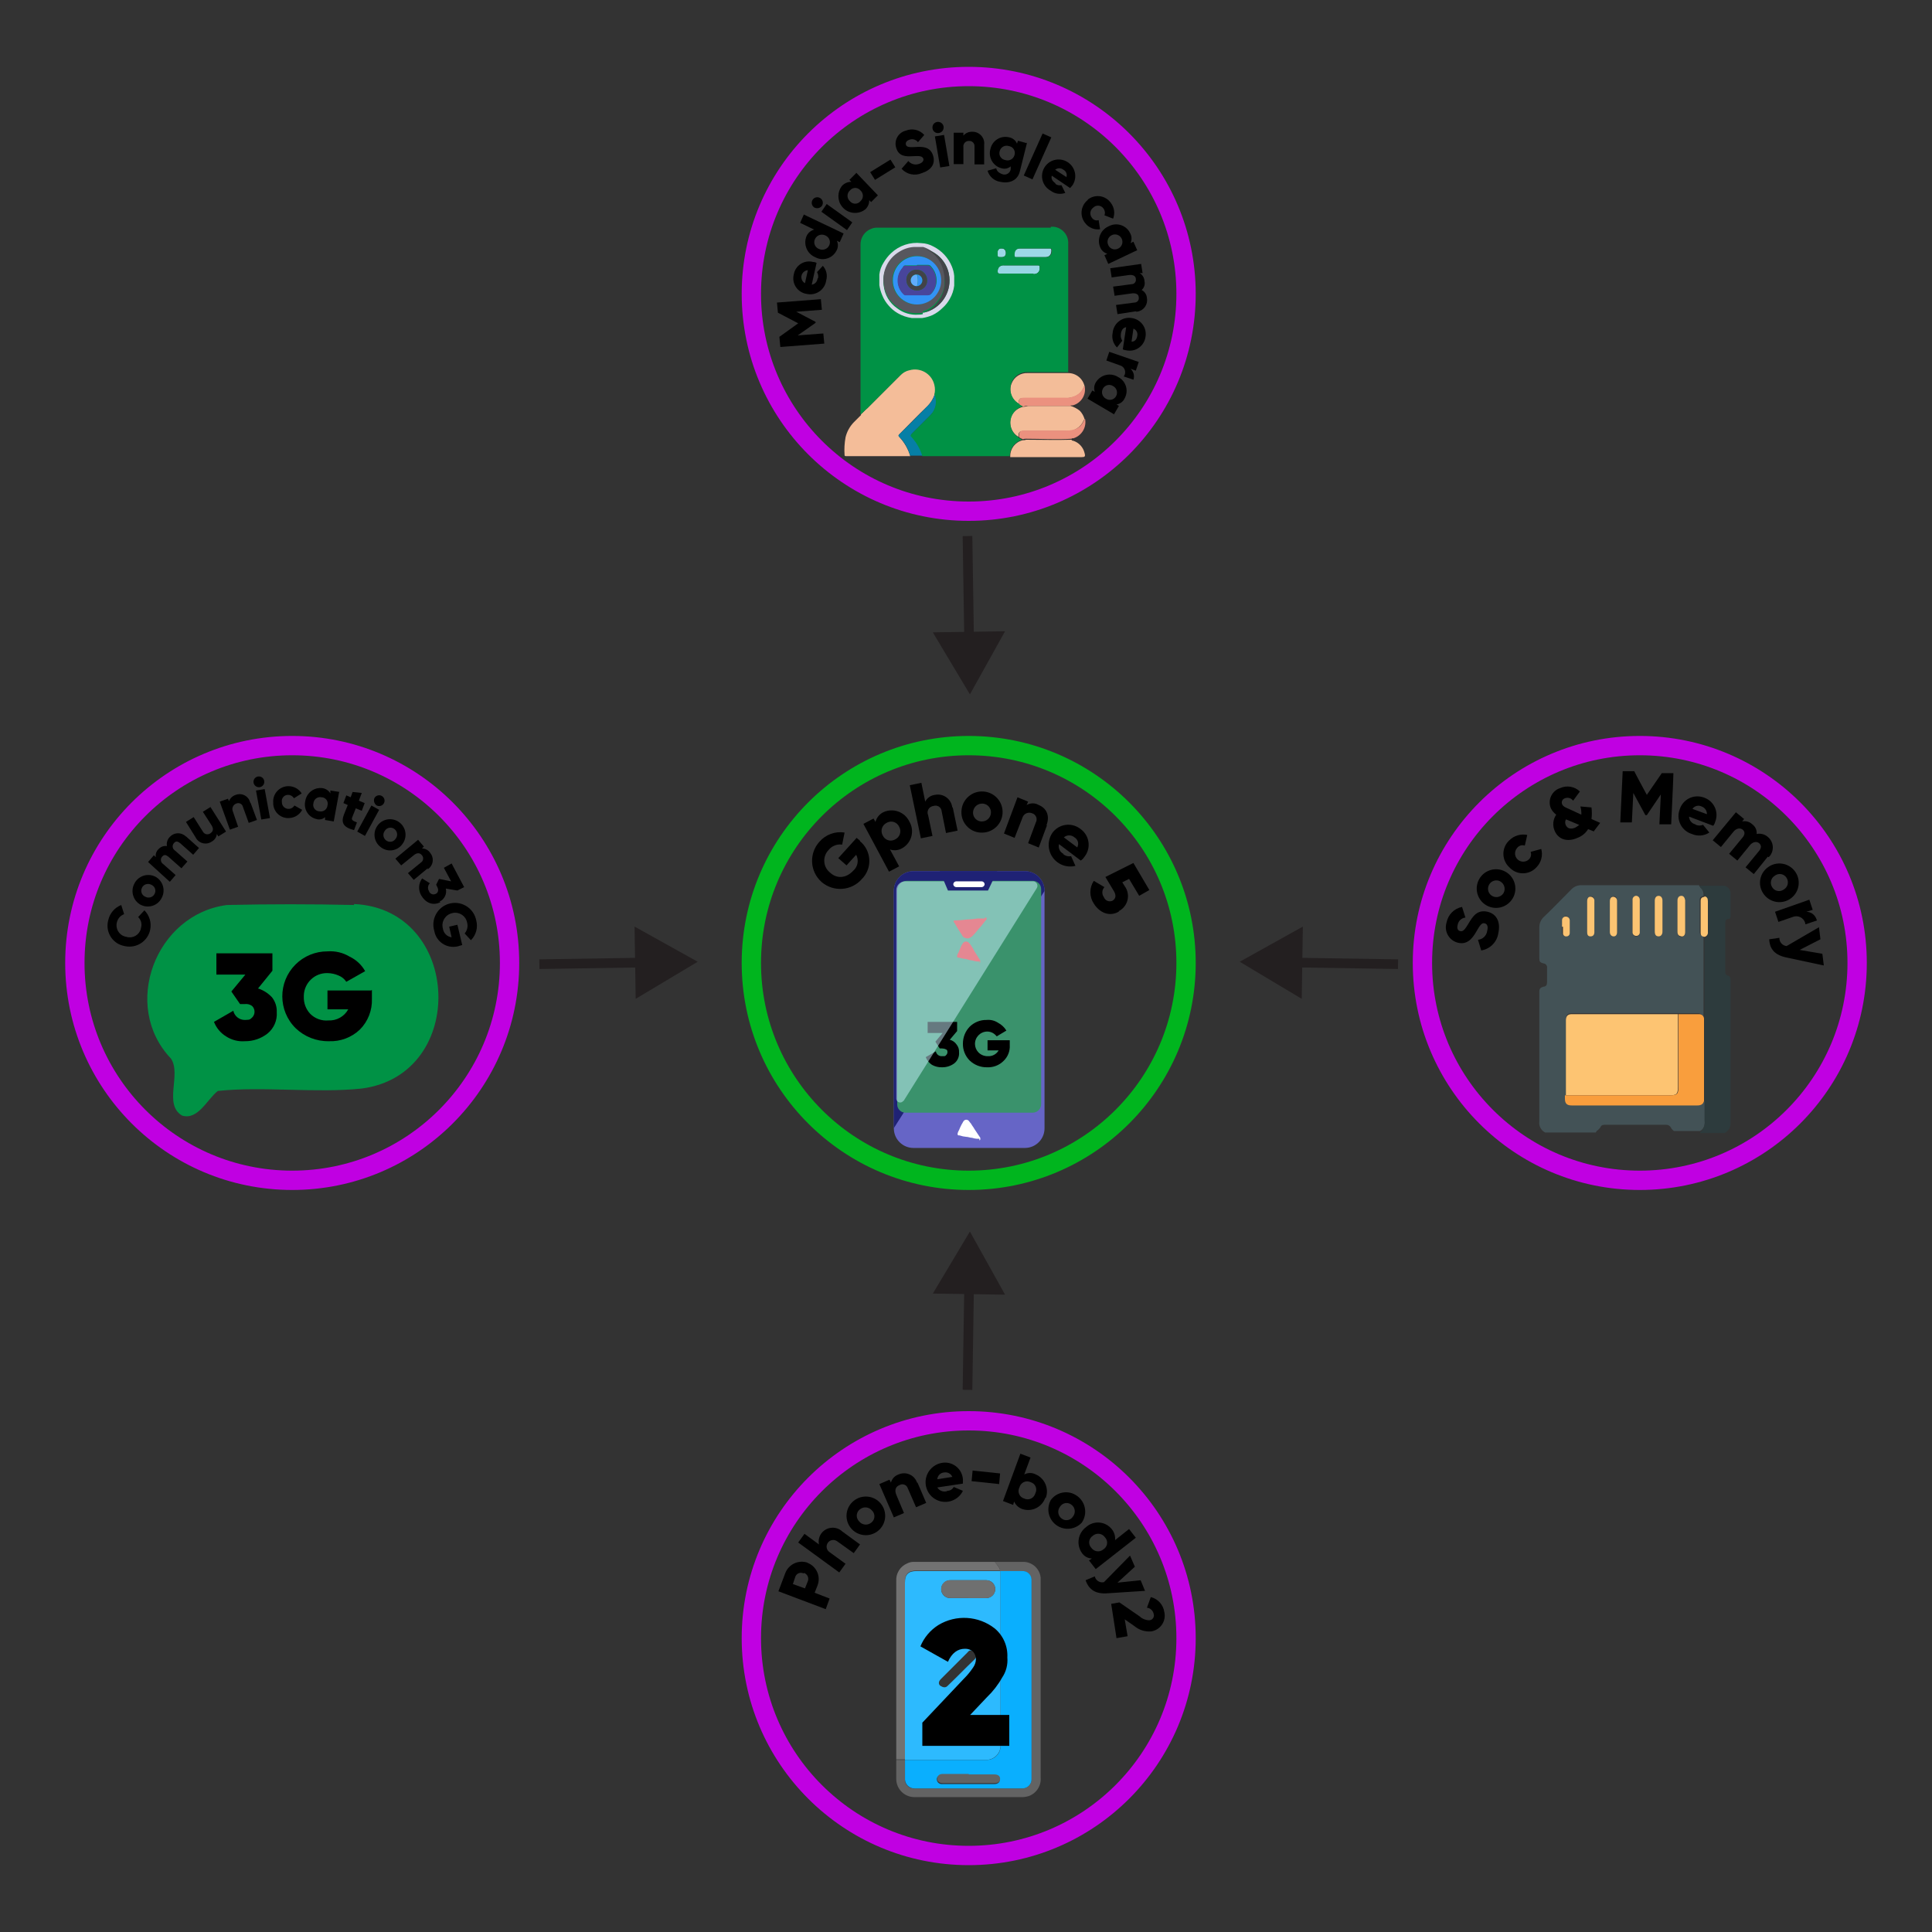 <?xml version="1.0" encoding="UTF-8"?><svg id="Layer_1" xmlns="http://www.w3.org/2000/svg" viewBox="0 0 400 400"><rect x="0" y="0" width="400" height="400" fill="#333333" stroke="none"/><defs><style>.cls-1{fill:#1f2275;}.cls-2{fill:#009245;}.cls-3{fill:#435256;}.cls-4{fill:#fff;}.cls-5{fill:#57575e;}.cls-6{fill:#d9d9ea;}.cls-7{fill:#727272;}.cls-8{fill:#eb917f;}.cls-9{fill:#3a926c;}.cls-10{fill:#48459c;}.cls-11{fill:#fcc472;}.cls-12{fill:#2d3b3d;}.cls-13{fill:#434348;}.cls-14{fill:#f3bd99;}.cls-15{stroke:#c000e2;}.cls-15,.cls-16{stroke-width:4px;}.cls-15,.cls-16,.cls-17{stroke-miterlimit:10;}.cls-15,.cls-16,.cls-17,.cls-18{fill:none;}.cls-19{fill:#626363;}.cls-20{fill:#3392f5;}.cls-21{fill:#fbc372;}.cls-22{fill:#f4bd99;}.cls-16{stroke:#00b51e;}.cls-23{fill:#93dbfe;}.cls-17{stroke:#231f20;stroke-width:2px;}.cls-24{fill:#424248;}.cls-25{fill:#6f7070;}.cls-26{fill:#0aaffe;}.cls-27{fill:#97d6e5;}.cls-28{fill:#3392f6;}.cls-29{fill:#ff1d25;}.cls-30{fill:#636363;}.cls-31{fill:#9dd8e6;}.cls-32{fill:#fdc472;}.cls-33{fill:#6665c6;}.cls-34{fill:#60acfd;}.cls-35{fill:#ccf2ff;isolation:isolate;opacity:.5;}.cls-36{fill:#231f20;}.cls-37{fill:#2dbafe;}.cls-38{fill:#067fa6;}.cls-39{fill:#f99e3d;}</style></defs><path d="m25.8,195.87c-2.32-.4-3.88-2.61-3.48-4.94.02-.12.05-.24.08-.36.3-1.45,1.32-2.66,2.7-3.2l.6,1.9c-.76.27-1.32.91-1.5,1.7-.34,1.29.43,2.61,1.72,2.94.09.02.19.04.28.06,1.24.37,2.55-.33,2.93-1.57.03-.11.06-.22.07-.33.23-.79,0-1.64-.6-2.2l1.3-1.4c1.04,1.05,1.49,2.55,1.2,4-.48,2.38-2.8,3.91-5.18,3.43-.04,0-.08-.02-.12-.03Z"/><path d="m29.2,187.37c-1.6-.82-2.23-2.79-1.4-4.39,0,0,0,0,0,0,.77-1.6,2.68-2.27,4.28-1.51,0,0,.01,0,.02,0,1.6.82,2.23,2.79,1.4,4.39,0,0,0,0,0,0-.77,1.6-2.68,2.27-4.28,1.51,0,0-.01,0-.02,0Zm2.1-4.2c-.68-.36-1.53-.1-1.89.58,0,0,0,.01,0,.02-.36.65-.12,1.46.53,1.82.06.03.11.06.17.08.68.36,1.53.1,1.89-.58,0,0,0-.01,0-.02.36-.65.12-1.46-.53-1.82-.06-.03-.11-.06-.17-.08Z"/><path d="m38.4,173.07l2.8,2.5-1.2,1.4-2.7-2.4c-.5-.4-.9-.5-1.3,0-.37.41-.33,1.05.08,1.41.04.03.07.06.12.09l2.6,2.3-1.24,1.4-2.7-2.4c-.5-.4-.9-.5-1.3,0-.37.41-.33,1.05.08,1.41.04.03.07.06.12.09l2.6,2.3-1.2,1.4-4.5-4.1,1.2-1.4.4.4c-.11-.63.11-1.28.6-1.7.43-.47,1.07-.7,1.7-.6-.12-.69.1-1.4.6-1.9.86-.94,2.31-1.01,3.25-.15.05.05.1.1.15.15l-.16-.2Z"/><line class="cls-18" x1="111.67" y1="199.62" x2="144.45" y2="199.12"/><line class="cls-17" x1="111.67" y1="199.62" x2="133.69" y2="199.28"/><polygon class="cls-36" points="131.61 206.8 144.45 199.12 131.38 191.84 131.61 206.8"/><line class="cls-18" x1="289.45" y1="199.62" x2="256.67" y2="199.12"/><line class="cls-17" x1="289.45" y1="199.62" x2="267.43" y2="199.28"/><polygon class="cls-36" points="269.74 191.84 256.67 199.12 269.51 206.8 269.74 191.84"/><line class="cls-18" x1="200.31" y1="110.98" x2="200.81" y2="143.76"/><line class="cls-17" x1="200.31" y1="110.98" x2="200.65" y2="133"/><polygon class="cls-36" points="193.13 130.92 200.81 143.76 208.09 130.69 193.13 130.92"/><line class="cls-18" x1="200.31" y1="287.76" x2="200.81" y2="254.98"/><line class="cls-17" x1="200.31" y1="287.76" x2="200.65" y2="265.74"/><polygon class="cls-36" points="208.09 268.05 200.81 254.98 193.13 267.82 208.09 268.05"/><circle class="cls-15" cx="339.5" cy="199.37" r="45"/><path d="m306.7,196.87l-.7-2.3c.97-.09,1.76-.83,1.9-1.8.3-1.1-.1-1.5-.5-1.6-.6-.2-1,.4-1.8,1.8-.8,1.4-1.9,2.7-3.8,2.2-1.77-.47-2.82-2.29-2.34-4.05.01-.05.03-.1.04-.15.32-1.62,1.58-2.88,3.2-3.2l.7,2.2c-.81.08-1.47.7-1.6,1.5-.2.7,0,1.2.5,1.3s.8,0,1.7-1.5c.9-1.5,1.8-3,4-2.5,2,.5,2.7,2.3,2.2,4.5-.29,1.8-1.7,3.21-3.5,3.5v.1Z"/><path d="m307.8,187.47c-1.93-1.07-2.63-3.5-1.56-5.44,1.07-1.93,3.5-2.63,5.44-1.56,1.93,1.07,2.63,3.5,1.56,5.44-.01.02-.02.04-.04.06-1.09,1.89-3.49,2.56-5.4,1.5Zm2.8-5c-.85-.44-1.89-.11-2.33.74-.44.85-.11,1.89.74,2.33.82.43,1.83.13,2.3-.67.46-.86.14-1.92-.71-2.39,0,0-.02-.01-.03-.01h.04Z"/><path d="m312.5,179.57c-1.55-1.41-1.66-3.81-.25-5.35.08-.09.16-.17.25-.25.97-.97,2.36-1.38,3.7-1.1l-.5,2.2c-.59-.2-1.23,0-1.6.5-.62.7-.56,1.78.14,2.4.64.57,1.61.57,2.26,0,.45-.4.61-1.04.4-1.6l2.2-.6c.37,1.35-.01,2.8-1,3.8-1.41,1.55-3.81,1.66-5.35.25-.09-.08-.17-.16-.25-.25Z"/><path d="m330.1,172.17l-1.3-.5c-.51.83-1.29,1.46-2.2,1.8-2,.9-3.9.4-4.7-1.4-.51-1.11-.39-2.4.3-3.4-.47-.34-.84-.79-1.1-1.3-.68-1.59.06-3.43,1.65-4.11.08-.03.16-.07.25-.09,1.38-.63,3.01-.35,4.1.7l-1.4,1.9c-.39-.53-1.09-.74-1.7-.5-.49.15-.76.67-.61,1.16,0,.01,0,.02.01.04.2.5.7.7,1.4,1l2.6,1.2c.03-.57-.04-1.15-.2-1.7l2.3.2c.1.8.1,1.6,0,2.4l1.8.8-1.3,1.7.1.1Zm-3.2-1.4l-2.6-1.1h-.1c-.2.37-.2.83,0,1.2.3.6.9.9,1.9.5.32-.18.62-.38.9-.6h-.1Z"/><path d="m346,170.67h-2.44c0-.1.3-6.2.3-6.2l-2.9,4.3h-.3l-2.5-4.6-.3,6.1h-2.4c0-.1.5-10.6.5-10.6h2.4c0,.1,2.6,4.9,2.6,4.9l3.1-4.5h2.4c.04.1-.46,10.6-.46,10.6Z"/><path d="m351.1,170.77c.48.2,1.02.2,1.5,0l1.3,1.6c-1.07.7-2.43.82-3.6.3-2.06-.61-3.24-2.77-2.63-4.83.04-.12.08-.25.13-.37.69-2.01,2.87-3.07,4.88-2.38.07.03.15.05.22.08,1.97.73,2.97,2.91,2.25,4.88-.01.04-.03.08-.05.12-.07.29-.21.57-.4.8l-5-1.9c.02.77.55,1.42,1.3,1.6l.1.1Zm2.3-2.1c.06-.75-.39-1.45-1.1-1.7-.67-.33-1.48-.12-1.9.5l3,1.1v.1Z"/><path d="m366,177.37l-2.9,3.6-1.7-1.4,2.8-3.4c.5-.6.5-1.2,0-1.6s-1.2-.3-1.8.3l-2.7,3.3-1.7-1.4,2.8-3.4c.5-.6.5-1.2,0-1.6s-1.2-.3-1.8.3l-2.7,3.3-1.7-1.4,4.8-5.8,1.7,1.4-.4.5c.76-.16,1.54.06,2.1.6.63.46.98,1.22.9,2,.82-.18,1.67.05,2.3.6,1.21.98,1.39,2.76.41,3.97-.07.08-.14.16-.21.23l-.2-.1Z"/><path d="m366.3,179.37c1.88-1.16,4.34-.58,5.51,1.3,1.16,1.88.58,4.34-1.3,5.51-1.88,1.16-4.34.58-5.51-1.3,0,0,0,0,0,0-1.17-1.84-.62-4.28,1.22-5.45.03-.02.05-.03.08-.05Zm3,4.8c.82-.47,1.11-1.51.64-2.33-.01-.02-.03-.05-.04-.07-.46-.79-1.47-1.05-2.26-.59-.05.03-.1.06-.14.09-.82.47-1.11,1.51-.64,2.33.01.02.03.05.04.07.46.79,1.47,1.05,2.26.59.05-.03.1-.06.14-.09Z"/><path d="m376.2,190.57l-2.4.8c-.13-1.05-1.09-1.79-2.14-1.65-.09.01-.18.03-.26.05l-3.2,1.1-.7-2.1,7.1-2.5.7,2.1-1.3.4c.97.02,1.82.67,2.1,1.6l.1.2Z"/><path d="m377.5,199.87l-7.5-1.6c-2.5-.5-3.6-1.7-3.7-3.8l2.1-.3c-.03.87.63,1.62,1.5,1.7l6.7-3.9.3,2.5-4.3,2.2,4.7.8.3,2.4h-.1Z"/><path class="cls-3" d="m330.4,234.47h-10.5c-.85-.43-1.34-1.36-1.2-2.3v-26.8c0-.7.2-.9.9-1.1.5,0,.7-.4.7-.9v-3c.06-.44-.25-.84-.69-.9,0,0,0,0-.01,0-.8-.2-.9-.4-.9-1.1v-6.4c0-.74.29-1.46.8-2,2-1.9,3.9-3.9,5.9-5.9.53-.52,1.25-.81,2-.8h24.4v.2c.63.47.97,1.22.9,2-.6.2-.8.3-.8.9v6.5c0,.6.2.8.8.9v16.9c-.14-.46-.53-.81-1-.9h-26.3c-.8,0-1.2.4-1.2,1.3v16.2c-.11.67.34,1.29,1.01,1.4.13.02.26.02.39,0h26c.7,0,1.2-.2,1.4-.9v3.8c0,1,0,2-1,2.6h-5.44c-.2-.2-.5-.4-.6-.7-.19-.37-.58-.61-1-.6h-12.5c-.5,0-.9,0-1.1.5-.21.31-.48.59-.8.8l-.16.3Zm9.1-44.8v-3.2c0-.6-.3-.9-.8-.9s-.7.4-.7.9v6.5h0c0,.6.3.9.8.9.39,0,.71-.32.71-.71,0-.03,0-.06,0-.09v-3.3h0v-.1Zm4.7,0v-3.2c0-.6-.3-1-.8-1s-.8.4-.8,1v6.4c0,.6.3,1,.8,1s.8-.3.8-1v-3.1h0v-.1Zm4.7,0v-3.2c0-.6-.3-.9-.8-.9s-.8.4-.8,1v6.4c0,.6.3,1,.8,1s.8-.3.8-.9v-3.2h0v-.2Zm-18.8,0v-3.2c0-.6-.3-.9-.7-.9-.45,0-.81.38-.8.84,0,.02,0,.04,0,.06v6.4c0,.6.3.9.7.9s.8-.3.8-.9v-3.2Zm4.7,0v-3.2c0-.6-.3-1-.8-.9-.44.05-.75.45-.7.89,0,0,0,0,0,.01v6.4c0,.6.3.9.8.9s.7-.3.7-.9v-3.2Zm-11.4,2.1h0v1.3c-.01.38.28.69.66.7.01,0,.03,0,.04,0,.4-.02.73-.31.8-.7h0v-2.6c.02-.41-.29-.76-.7-.8h0c-.4,0-.7.3-.8.8v1.3Z"/><path class="cls-12" d="m351.9,183.37h4.8c.87-.01,1.59.69,1.6,1.56,0,.01,0,.03,0,.04v4.7c0,.3-.1.6-.5.6s-.6.3-.6.8v10.1c0,.4.1.7.5.8s.6.4.6.8v29.6c.09.91-.39,1.78-1.2,2.2h-5.2c.77-.63,1.15-1.62,1-2.6v-37.8c.5,0,.7-.4.7-1v-6.4c.06-.46-.24-.9-.7-1,.07-.78-.27-1.53-.9-2v-.2l-.1-.2Z"/><path class="cls-32" d="m324.2,226.77v-15.5c0-.9.4-1.3,1.2-1.3h22v15c0,1.6-.3,1.8-1.8,1.8h-21.4Z"/><path class="cls-39" d="m324.2,226.77h21.5c1.6,0,1.8-.3,1.8-1.8v-15h4.3c.52,0,.95.39,1,.9v17.1c-.2.7-.7.9-1.4.9h-26c-1,0-1.4-.4-1.4-1.4v-.7h.2Z"/><path class="cls-11" d="m352.9,185.57c.5.1.7.4.7,1v6.4c.06.46-.24.9-.7,1-.6-.1-.8-.3-.8-.9v-6.5c0-.6.2-.8.8-.9v-.1Z"/><path class="cls-11" d="m339.5,189.67v3.3c.05.39-.23.74-.61.79-.03,0-.06,0-.09,0-.41.03-.77-.27-.8-.67,0-.04,0-.08,0-.13h0v-6.6c-.05-.44.26-.84.7-.9.45,0,.81.38.8.84,0,.02,0,.04,0,.06v3.3Z"/><path class="cls-11" d="m344.2,189.77v3.1c0,.6-.3,1-.8,1s-.8-.3-.8-1v-6.4c0-.6.3-1,.8-1s.8.4.8,1v3.3h0Z"/><path class="cls-11" d="m348.9,189.77v3.2c0,.6-.3,1-.8.9s-.8-.3-.8-1v-6.4c0-.6.3-1,.8-1s.7.4.8.9v3.4h0Z"/><path class="cls-11" d="m330.1,189.77v3.2c0,.6-.3.9-.8.9s-.7-.3-.7-.9v-6.4c0-.6.3-1,.8-.9.44.05.75.45.7.89,0,0,0,0,0,.01v3.2Z"/><path class="cls-11" d="m334.8,189.77v3.2c0,.6-.3.9-.7.9s-.8-.3-.8-.9v-6.4c0-.6.3-.9.7-.9.45,0,.81.38.8.84,0,.02,0,.04,0,.06v3.2Z"/><path class="cls-21" d="m323.4,191.87v-1.3c-.03-.41.27-.77.67-.8.04,0,.08,0,.13,0,.44,0,.79.34.8.78,0,0,0,.01,0,.02h0v2.6c.01.38-.28.69-.66.7-.01,0-.03,0-.04,0h0c-.35.04-.66-.21-.7-.55,0-.05,0-.1,0-.15v-1.3h-.2,0Z"/><path class="cls-22" d="m178.26,85.74c.5-.4.9-.9,1.4-1.3l6.8-6.8c1.6-1.66,4.24-1.7,5.9-.1.04.03.07.07.1.1.57.53.96,1.23,1.1,2,.15.62.15,1.28,0,1.9-.3.94-.82,1.79-1.5,2.5-2,1.9-3.9,3.9-5.8,5.8-.3.3-.3.4,0,.7,1.02,1.12,1.77,2.45,2.2,3.9h-13.2c-.2,0-.4,0-.4-.2-.09-1.24-.02-2.48.2-3.7.28-1.17.87-2.24,1.7-3.1l1.5-1.5v-.2Z"/><path class="cls-14" d="m210.86,83.54c-1.48-.83-2.09-2.65-1.4-4.2.54-1.33,1.87-2.17,3.3-2.1h8.4c1.66,0,3.08,1.17,3.4,2.8-.2,0-.2.1-.2.2-.37.89-1.09,1.58-2,1.9-.58.2-1.19.3-1.8.3h-8.4c-1,0-1.2,0-1.3,1.1Z"/><path class="cls-22" d="m210.86,90.44c-1.61-.93-2.19-2.97-1.3-4.6.49-.8,1.28-1.38,2.2-1.6.37-.02.74-.09,1.1-.2h8.8c.69.21,1.34.55,1.9,1,.48.5.83,1.12,1,1.8,0,0-.2.1-.2.2-.6,1.48-2.11,2.38-3.7,2.2h-8.6c-1,0-1.2.2-1.2,1.2Z"/><path class="cls-22" d="m209.16,94.44c-.02-1.58,1.06-2.95,2.6-3.3.24.02.48-.02.7-.1,3.1,0,6.3.1,9.4,0,0,.2.2.2.3.2,1.21.37,2.13,1.37,2.4,2.6.2.7,0,.8-.6.8h-14.8v-.2Z"/><path class="cls-38" d="m188.46,94.44c-.37-1.47-1.13-2.82-2.2-3.9-.3-.3-.3-.4,0-.7,2-1.9,3.9-3.9,5.8-5.8.71-.69,1.22-1.55,1.5-2.5.63,1.51.27,3.26-.9,4.4l-3.8,3.8c-.3.3-.3.4,0,.7,1.02,1.12,1.77,2.45,2.2,3.9h-2.6v.1Z"/><path class="cls-8" d="m221.86,90.84c-3.1.2-6.3,0-9.4,0-.24-.02-.48.02-.7.1-.3-.2-.6-.2-.8-.5h0c0-1.1.2-1.3,1.2-1.3h8.6c1.7,0,3-.5,3.7-2.2,0,0,.1-.2.2-.2.33,1.75-.7,3.46-2.4,4h-.3l-.1.1Z"/><path class="cls-8" d="m221.66,84.04h-8.8c-.38-.03-.76.04-1.1.2-.2-.2-.6-.2-.8-.6h-.1c.1-1.1.2-1.3,1.3-1.3h8.4c.62.05,1.23-.06,1.8-.3.91-.32,1.63-1.01,2-1.9,0-.1,0-.2.2-.2.39,1.79-.72,3.56-2.5,4h-.4v.1Z"/><path class="cls-27" d="m210.86,56.64h-3.8c-.3,0-.5,0-.5-.4-.09-.63.35-1.21.98-1.3.11-.02.22-.02.32,0h6.9c.4,0,.5,0,.5.5.09.63-.35,1.21-.98,1.3-.11.02-.22.02-.32,0h-3.1v-.1Z"/><path class="cls-31" d="m213.86,51.44h3.4c.3,0,.4,0,.4.4q0,1.4-1.3,1.4h-5.9c-.4,0-.5,0-.5-.5,0-.87.4-1.3,1.2-1.3h2.7Z"/><path class="cls-31" d="m206.56,52.24c-.05-.39.22-.75.61-.8.06,0,.13,0,.19,0,.53,0,.83.3.9.9q0,.9-.9.9c-.9,0-.8,0-.8-.9v-.1Z"/><path class="cls-14" d="m210.86,83.54h.1c0,.1-.1,0-.1,0Z"/><path class="cls-2" d="m217.56,47.14h-35.8c-.44-.03-.89.04-1.3.2-1.43.5-2.36,1.88-2.3,3.4v35.1c.5-.4.9-.9,1.4-1.3l6.8-6.8c.53-.57,1.23-.96,2-1.1,2.2-.59,4.46.71,5.05,2.9.02.07.03.13.05.2.15.62.15,1.28,0,1.9.63,1.51.27,3.26-.9,4.4l-3.8,3.8c-.3.3-.3.4,0,.7,1.02,1.12,1.77,2.45,2.2,3.9h18.1c0-1.59,1.07-2.98,2.6-3.4-.3-.2-.6-.2-.8-.5h0c-1.66-1.03-2.17-3.2-1.15-4.86.46-.75,1.19-1.3,2.05-1.54-.2-.2-.6-.2-.8-.6h-.1c-1.47-.93-2.06-2.79-1.4-4.4.54-1.33,1.87-2.17,3.3-2.1h8.4v-26.5c.14-1.85-1.25-3.46-3.1-3.6-.17-.01-.33-.01-.5,0v.2Zm-11,5.1c-.05-.39.22-.75.61-.8.06,0,.13,0,.19,0q.9,0,.9.9t-.9.9c-.9,0-.8,0-.8-.9v-.1Zm7.4,4.4h-6.9c-.3,0-.5,0-.5-.4q0-1.3,1.3-1.3h6.9c.4,0,.5,0,.5.5q0,1.3-1.3,1.3v-.1Zm2.5-3.4h-5.9c-.4,0-.5,0-.5-.5q0-1.3,1.2-1.3h6.1c.3,0,.4,0,.4.4q0,1.4-1.3,1.4Z"/><path class="cls-6" d="m197.56,58.54h0v.6c-.12.95-.42,1.87-.9,2.7-.39.72-.89,1.36-1.5,1.9-.61.61-1.32,1.12-2.1,1.5-.67.29-1.38.49-2.1.6h-2.2c-1.02-.14-2.01-.48-2.9-1-.72-.42-1.36-.96-1.9-1.6-.55-.62-.99-1.33-1.3-2.1-.29-.67-.49-1.38-.6-2.1v-2.2c.1-.89.41-1.75.9-2.5.41-.7.92-1.34,1.5-1.9,1.68-1.61,3.99-2.38,6.3-2.1.88.03,1.73.27,2.5.7,1.72.87,3.07,2.32,3.8,4.1.27.64.44,1.31.5,2v1.4Zm-6.5,6.2c.31-.02.61-.09.9-.2,3.23-1.12,5.15-4.44,4.5-7.8-.44-2.31-2.08-4.21-4.3-5-.35-.16-.72-.26-1.1-.3h-.2c-.57-.05-1.13-.05-1.7,0-1.08.03-2.12.37-3,1-2.32,1.38-3.58,4.03-3.2,6.7.2,1.9,1.22,3.62,2.8,4.7,1.25.96,2.82,1.43,4.4,1.3.3.02.61-.02.9-.1v-.3Z"/><path class="cls-5" d="m191.06,64.74c-.29.08-.6.12-.9.1-1.57.08-3.12-.38-4.4-1.3-1.58-1.08-2.6-2.8-2.8-4.7-.38-2.67.88-5.32,3.2-6.7.9-.58,1.93-.93,3-1h2c1.14.37,2.15,1.06,2.9,2,.36.46.66.97.9,1.5.4.88.6,1.83.6,2.8v1.5c-.08.77-.32,1.52-.7,2.2-.38.75-.89,1.42-1.5,2-.5.46-1.08.83-1.7,1.1-.21.02-.42.09-.6.2v.3Zm-6.3-6.7c0,2.76,2.24,5,5,5s5-2.24,5-5c.03-2.76-2.19-5.02-4.95-5.05-2.76-.03-5.02,2.19-5.05,4.95h0v.1Z"/><path class="cls-13" d="m191.06,64.74c.2-.1.4-.1.6-.2.62-.27,1.2-.64,1.7-1.1.59-.6,1.09-1.27,1.5-2,.34-.7.57-1.44.7-2.2.05-.5.05-1,0-1.5-.04-.96-.25-1.91-.6-2.8-.23-.54-.53-1.05-.9-1.5-.71-.98-1.73-1.68-2.9-2h-.1c.38.05.75.15,1.1.3,2.22.79,3.86,2.69,4.3,5,.67,3.36-1.25,6.7-4.5,7.8-.3,0-.6.2-.9.2Z"/><path class="cls-28" d="m184.86,58.04c0-2.76,2.24-5,5-5s5,2.24,5,5-2.24,5-5,5h0c-2.72,0-4.95-2.18-5-4.9h0v-.1Zm5-3.1h-2.2c-.3,0-.5,0-.6.2,0,.08-.04.15-.1.2-.77.84-1.13,1.97-1,3.1.01.99.49,1.92,1.3,2.5.09.05.2.08.3.1h4.6c.3,0,.5,0,.7-.3l.1-.1c.78-.91,1.11-2.12.9-3.3-.14-.83-.52-1.59-1.1-2.2-.14-.19-.36-.31-.6-.3h-2.3v.1Z"/><path class="cls-10" d="m189.76,54.94h2.3c.24,0,.46.11.6.3.61.58,1,1.36,1.1,2.2.22,1.18-.11,2.4-.9,3.3l-.1.1c-.18.2-.43.31-.7.3h-4.6c-.11.01-.22-.02-.3-.1-.72-.65-1.18-1.54-1.3-2.5-.13-1.13.23-2.26,1-3.1,0-.08.04-.15.1-.2.2-.2.4-.3.6-.2h2.2v-.1Zm2.2,3.1c.02-1.19-.93-2.18-2.12-2.2-.03,0-.05,0-.08,0-1.13-.03-2.07.87-2.1,2,0,.03,0,.07,0,.1-.02,1.19.93,2.18,2.12,2.2.03,0,.05,0,.08,0,1.13.03,2.07-.87,2.1-2,0-.03,0-.07,0-.1Z"/><path class="cls-24" d="m191.96,58.04c.03,1.13-.87,2.07-2,2.1-.03,0-.07,0-.1,0-1.19.02-2.18-.93-2.2-2.12,0-.03,0-.05,0-.08-.03-1.13.87-2.07,2-2.1.03,0,.07,0,.1,0,1.21.01,2.19.99,2.2,2.2Zm-2.2-1.2c-.64-.02-1.18.48-1.2,1.12,0,.03,0,.05,0,.08h0c0,.66.54,1.2,1.2,1.2s1.2-.54,1.2-1.2-.54-1.2-1.2-1.2h0Z"/><path class="cls-34" d="m189.76,59.24c-.66,0-1.2-.54-1.2-1.2s.54-1.2,1.2-1.2h0c.1,0,.1.2.2.3.1.6.1,1.2,0,1.8,0,.1,0,.2-.2.3Z"/><path class="cls-20" d="m189.76,59.24c.1,0,.1-.2.2-.3.1-.6.1-1.2,0-1.8,0-.1,0-.2-.2-.3.66,0,1.2.54,1.2,1.2s-.54,1.2-1.2,1.2Z"/><circle class="cls-15" cx="200.56" cy="60.84" r="45"/><path d="m169.96,62.04l.2,2.1-5.3.4,4,2.1v.2l-3.7,2.6,5.3-.4.2,2.1-9.1.7-.2-2.1,3.9-2.8-4.2-2.2-.2-2.1,9.1-.7v.1Z"/><path d="m169.36,57.64c.1-.44.03-.91-.2-1.3l1.2-1.3c.74.81,1,1.95.7,3-.25,1.83-1.93,3.11-3.76,2.86-.12-.02-.23-.04-.34-.06-1.78-.3-2.98-1.99-2.67-3.77.02-.11.04-.22.07-.33.34-1.75,2.02-2.89,3.77-2.55.08.01.15.03.23.05.25,0,.49.07.7.2l-1,4.5c.66-.09,1.16-.64,1.2-1.3h.1Zm-2.1-1.7c-.79.05-1.4.74-1.35,1.53.03.49.31.93.75,1.17l.6-2.7Z"/><path d="m166.46,44.44l8.2,3.9-.8,1.8-.6-.3c.32.67.28,1.46-.1,2.1-.82,1.56-2.76,2.17-4.32,1.34-.03-.01-.05-.03-.08-.04-1.67-.71-2.46-2.62-1.8-4.3.29-.69.88-1.2,1.6-1.4l-2.9-1.4.8-1.8v.1Zm4.4,4.3c-.77-.38-1.71-.07-2.1.7-.39.73-.11,1.63.61,2.02.06.03.12.06.19.08.77.38,1.71.07,2.1-.7.38-.75.08-1.66-.67-2.04-.04-.02-.09-.04-.13-.06h0Z"/><path d="m168.56,42.94c-.52-.36-.66-1.07-.3-1.6s1.07-.66,1.6-.3c.52.36.66,1.07.3,1.6-.39.48-1.07.61-1.6.3Zm1.5.9l1.1-1.6,5.3,3.8-1.1,1.6-5.3-3.8Z"/><path d="m177.26,35.74l4.5,4.7-1.4,1.4-.4-.4c.02.72-.27,1.41-.8,1.9-1.5,1.18-3.67.92-4.84-.58-1-1.27-.98-3.07.04-4.32.5-.51,1.18-.8,1.9-.8l-.4-.4,1.4-1.4v-.1Zm.9,3.7c-.49-.61-1.37-.71-1.98-.22-.08.06-.15.14-.22.22-.61.55-.66,1.48-.11,2.09.03.04.07.08.11.11.49.61,1.37.71,1.98.22.08-.06.15-.14.22-.22.61-.55.66-1.48.11-2.09-.03-.04-.07-.07-.11-.11h0Z"/><path d="m180.16,35.64l4.2-2.6,1,1.6-4.2,2.6-1-1.6Z"/><path d="m186.66,34.94l1.4-1.6c.54.64,1.41.88,2.2.6.9-.3,1-.8.9-1.1-.2-.5-.7-.6-2.2-.5s-2.9,0-3.4-1.7c-.49-1.46.3-3.04,1.76-3.53.08-.03.16-.05.24-.07,1.33-.53,2.85-.17,3.8.9l-1.3,1.5c-.42-.56-1.16-.76-1.8-.5-.6.2-.8.6-.7,1s.4.6,1.9.5,3.1-.1,3.7,1.7c.6,1.8-.4,3.1-2.3,3.7-1.45.64-3.14.28-4.2-.9Z"/><path d="m193.06,26.54c-.08-.64.36-1.22,1-1.3.64-.08,1.22.36,1.3,1s-.36,1.22-1,1.3c0,0,0,0,0,0-.62.1-1.2-.32-1.29-.94,0-.02,0-.04,0-.06Zm.5,1.7l1.9-.3,1.1,6.43-1.9.3-1.1-6.43Z"/><path d="m203.76,30.04v4h-2v-3.67c.07-.59-.36-1.13-.95-1.19-.05,0-.1,0-.15,0-.62-.05-1.16.42-1.21,1.04,0,.09,0,.17.01.26v3.5h-2v-6.5h2v.6c.47-.56,1.18-.85,1.9-.8,1.33-.01,2.41,1.06,2.42,2.38,0,.11,0,.21-.02.32v.07Z"/><path d="m212.66,29.44l-1.5,6c-.5,2.1-2.4,2.6-4.1,2.2-1.24-.2-2.25-1.1-2.6-2.3l1.8-.5c.1.5.4.9,1.2,1.2.67.28,1.43-.03,1.71-.7.04-.1.07-.2.09-.3v-.6c-.52.45-1.24.6-1.9.4-1.72-.43-2.76-2.18-2.33-3.9,0-.03.02-.07.03-.1.37-1.71,2.05-2.8,3.77-2.43.04,0,.09.02.13.03.72.14,1.32.62,1.6,1.3l.2-.6,1.8.5.1-.2Zm-2.6,2.6c.21-.77-.25-1.56-1.02-1.76-.06-.02-.12-.03-.18-.04-.78-.25-1.61.18-1.86.96-.02.05-.03.1-.04.14-.21.77.25,1.56,1.02,1.76.06.02.12.03.18.04.78.25,1.61-.18,1.86-.96.02-.05.03-.1.04-.14Z"/><path d="m215.86,27.64l1.8.8-3.9,8.7-1.8-.8,3.9-8.7Z"/><path d="m218.46,38.04c.37.29.84.4,1.3.3l.8,1.6c-1.05.38-2.22.19-3.1-.5-1.65-.95-2.21-3.05-1.26-4.7.95-1.65,3.05-2.21,4.7-1.26,1.65.95,2.21,3.05,1.26,4.7-.03.05-.06.11-.1.16-.2.2-.3.4-.5.6l-3.8-2.57c-.2.7.2,1.2.8,1.6l-.1.07Zm2.3-1.3c.25-.61-.01-1.3-.6-1.6-.5-.4-1.2-.4-1.7,0l2.3,1.5v.1Z"/><path d="m225.16,41.37c1.4-1.17,3.48-.99,4.65.41.05.06.1.13.15.19.74.93.93,2.19.5,3.3l-1.8-.7c.19-.47.11-1-.2-1.4-.43-.63-1.29-.78-1.92-.35-.06.04-.12.09-.18.15-.66.47-.81,1.39-.34,2.05.01.02.02.03.04.05.29.47.87.68,1.4.5l.3,1.9c-1.19.16-2.38-.34-3.1-1.3-1.16-1.45-.93-3.57.52-4.74.03-.02.05-.04.08-.06h-.1Z"/><path d="m235.36,51.84l-5.9,2.8-.8-1.8.6-.3c-.69-.2-1.25-.72-1.5-1.4-.68-1.68.13-3.6,1.8-4.3,1.55-.84,3.5-.27,4.34,1.28.02.04.04.08.06.12.38.64.42,1.43.1,2.1l.6-.3.8,1.8h-.1Zm-3.8-.4c.75-.39,1.05-1.32.65-2.08-.39-.75-1.32-1.05-2.08-.65-.74.38-1.04,1.28-.68,2.03.33.75,1.21,1.1,1.96.77.05-.02.09-.04.14-.07Z"/><path d="m235.26,64.44l-3.9.6-.3-1.9,3.8-.5c.5.01.91-.38.92-.88,0-.07,0-.15-.02-.22,0-.6-.6-.9-1.4-.8l-3.6.5-.3-1.9,3.8-.5c.5.01.91-.38.92-.88,0-.07,0-.15-.02-.22,0-.6-.6-.9-1.4-.8l-3.6.5-.3-1.9,6.4-.9.3,1.9h-.6c.6.36.97,1,1,1.7.15.66-.08,1.36-.6,1.8.65.33,1.07.98,1.1,1.7.23,1.3-.64,2.54-1.94,2.77-.12.02-.24.03-.36.03l.1-.1Z"/><path d="m232.06,69.24c-.07.46.04.92.3,1.3l-1.1,1.4c-.79-.78-1.13-1.91-.9-3,.15-1.88,1.79-3.28,3.67-3.13.08,0,.15.01.23.03,1.84.22,3.15,1.89,2.93,3.73,0,.06-.02.12-.03.17-.24,1.8-1.89,3.07-3.69,2.83-.07,0-.14-.02-.21-.03-.28-.02-.55-.09-.8-.2l.7-4.6c-.7.1-1,.7-1.1,1.4v.1Zm2.2,1.5c.8,0,1.1-.6,1.2-1.2.15-.63-.19-1.27-.8-1.5l-.4,2.8v-.1Z"/><path d="m234.76,78.64l-2.1-.7c.49-.65.35-1.57-.3-2.06-.15-.11-.32-.19-.5-.24l-2.8-1,.6-1.8,6.1,2.1-.6,1.8-1.1-.4c.64.58.88,1.48.6,2.3h.1Z"/><path d="m230.76,85.84l-5.6-3.3,1-1.7.5.3c-.24-.71-.13-1.49.3-2.1.98-1.49,2.98-1.94,4.5-1,1.58.77,2.24,2.68,1.47,4.27-.02.05-.05.09-.07.13-.3.7-.95,1.19-1.7,1.3l.5.3-1,1.7.1.1Zm-1.8-3.3c.67.45,1.59.27,2.04-.4.02-.03.04-.06.06-.1.42-.73.17-1.66-.56-2.08-.01,0-.03-.02-.04-.02-.67-.45-1.59-.27-2.04.4-.02.03-.04.06-.06.1-.42.73-.17,1.66.56,2.08.01,0,.03.02.04.02Z"/><circle class="cls-15" cx="200.56" cy="339.16" r="45"/><path d="m167.16,323.56c1.87.7,2.82,2.79,2.11,4.66,0,.01,0,.03-.01.04l-.6,1.5,3.1,1.2-.8,2.2-9.8-3.7,1.4-3.7c.69-1.91,2.79-2.89,4.7-2.2h-.1Zm-.8,2.2c-.6-.3-1.34-.06-1.64.55-.02.05-.05.1-.06.15l-.5,1.5,2.5.9.6-1.5c.26-.67-.08-1.42-.75-1.68-.02,0-.04-.01-.05-.02l-.1.1Z"/><path d="m174.36,317.06l3.7,2.7-1.3,1.8-3.5-2.5c-.64-.41-1.49-.24-1.9.4s-.24,1.49.4,1.9l3.3,2.4-1.3,1.8-8.5-6.2,1.3-1.8,3,2.2c-.17-.8.01-1.64.5-2.3.98-1.29,2.83-1.55,4.12-.56.03.02.05.04.08.06l.1.1Z"/><path d="m176.16,316.37c-1.39-1.71-1.14-4.23.58-5.63,1.71-1.39,4.23-1.14,5.63.58,1.39,1.71,1.14,4.23-.58,5.63,0,0-.02.01-.03.02-1.72,1.37-4.21,1.1-5.6-.6Zm4.4-3.6c-.6-.77-1.71-.91-2.48-.31,0,0-.01,0-.02.01-.74.54-.9,1.58-.35,2.32.05.06.1.12.15.18.6.77,1.71.91,2.48.31,0,0,.01,0,.02-.01.74-.54.9-1.58.36-2.32-.05-.07-.1-.13-.16-.19h0Z"/><path d="m189.96,306.96l1.8,4.2-2.1.9-1.7-3.9c-.18-.62-.82-.98-1.44-.81-.09.03-.17.06-.26.11-.8.3-1.1,1-.7,2l1.6,3.8-2.1.9-3-6.9,2.1-.9.3.6c.21-.8.81-1.44,1.6-1.7,1.43-.62,3.09.04,3.71,1.46.03.08.06.16.09.24h.1Z"/><path d="m196.16,308.66c.55-.01,1.04-.32,1.3-.8l1.9.8c-.98,2.02-3.42,2.86-5.44,1.88s-2.86-3.42-1.88-5.44c.58-1.19,1.71-2.03,3.02-2.24,2.03-.33,3.94,1.05,4.26,3.08.02.11.03.21.04.32v.9l-5.3.8c.39.65,1.16.97,1.9.8l.2-.1Zm1-2.9c-.29-.66-.99-1.03-1.7-.9-.75.05-1.35.65-1.4,1.4l3.2-.5h-.1Z"/><path d="m201.36,304.46l5.7.6-.2,2.2-5.7-.6.2-2.1v-.1Z"/><path d="m216.46,309.96c-.6,1.98-2.69,3.11-4.67,2.51,0,0-.02,0-.03,0-.8-.25-1.46-.83-1.8-1.6l-.2.7-2.1-.8,3.6-9.8,2.1.8-1.3,3.5c.75-.4,1.65-.4,2.4,0,1.92.84,2.81,3.07,2,5v-.3Zm-2.1-.8c.41-.79.11-1.76-.68-2.17-.1-.05-.21-.1-.32-.13-.83-.39-1.81-.03-2.19.8-.05.1-.08.2-.11.3-.41.79-.11,1.76.68,2.17.1.05.21.1.32.13.83.39,1.81.03,2.19-.8.05-.1.08-.2.11-.3h0Z"/><path d="m217.56,310.56c1.26-1.73,3.69-2.12,5.42-.86.03.02.05.04.08.06,1.74,1.29,2.14,3.72.9,5.5-1.51,1.61-4.05,1.68-5.65.17-1.34-1.26-1.64-3.27-.75-4.87Zm4.6,3.4c.58-.74.45-1.81-.28-2.39,0,0-.01,0-.02-.01-.67-.57-1.67-.49-2.24.18-.06.07-.11.14-.16.22-.58.74-.45,1.81.28,2.39,0,0,.01,0,.02.01.67.57,1.67.49,2.24-.18.06-.07.11-.14.16-.22Z"/><path d="m235.16,318.37l-8.3,6.5-1.4-1.8.6-.4c-.86-.03-1.64-.48-2.1-1.2-1.17-1.72-.77-4.06.9-5.3,1.5-1.36,3.81-1.25,5.17.25.04.05.09.1.13.15.53.64.79,1.47.7,2.3l2.9-2.3,1.4,1.8Zm-6.7,2.4c.76-.48.99-1.48.51-2.23-.06-.1-.13-.19-.21-.27-.53-.76-1.57-.96-2.34-.43-.06.04-.11.08-.16.13-.76.48-.99,1.48-.51,2.23.06.1.13.19.21.27.53.76,1.58.95,2.34.42.06-.04.11-.08.16-.13h0Z"/><path d="m237.06,329.37l-7.7.5c-2.5.2-3.9-.7-4.6-2.7l1.9-.8c.19.85,1.03,1.39,1.88,1.2,0,0,.01,0,.02,0l5.4-5.5,1,2.3-3.6,3.3,4.8-.5.9,2.2h0Z"/><path d="m231.76,331.76l4.2,2.9c.54.51,1.26.79,2,.8.55-.03.97-.5.95-1.05,0-.08-.02-.17-.05-.25-.13-.7-.7-1.23-1.4-1.3l.8-2.2c1.48.36,2.59,1.59,2.8,3.1.41,1.78-.7,3.55-2.48,3.96-.07.02-.15.03-.22.04-1.27.12-2.53-.28-3.5-1.1l-2-1.4.6,3.5-2.3.4-1.1-7.1,1.7-.3Z"/><path class="cls-30" d="m205.96,323.37h6.1c1.79.11,3.24,1.51,3.4,3.3v41.4c.12,1.69-.9,3.24-2.5,3.8-.36.11-.73.17-1.1.2h-22.6c-2.03-.03-3.67-1.67-3.7-3.7v-4h1.8v4c-.06,1,.71,1.85,1.71,1.91.1,0,.2,0,.29,0h22.2c1.04.06,1.94-.73,2-1.77,0-.08,0-.15,0-.23v-41c.07-1.03-.7-1.92-1.74-2-.05,0-.11,0-.16,0h-4.6c0-.81-.7-1.31-1.1-1.9Z"/><path class="cls-7" d="m205.96,323.37c.4.6,1,1.1,1.1,1.8h-17.3c-1.7,0-2.4.7-2.4,2.4v36.7h-1.8v-36.9c-.11-1.6.81-3.09,2.3-3.7.4-.2.85-.31,1.3-.3h16.8,0Z"/><path class="cls-37" d="m187.36,364.37v-36.7c0-1.7.7-2.4,2.4-2.4h17.4v36c.06,1.66-1.24,3.04-2.9,3.1-.03,0-.07,0-.1,0h-16.8Zm13.1-33.5h3.6c1.05.05,1.94-.75,2-1.8.02-1.03-.8-1.89-1.84-1.9-.05,0-.11,0-.16,0h-7.2c-1.05-.05-1.94.75-2,1.8-.02,1.03.8,1.89,1.84,1.9.05,0,.11,0,.16,0h3.6Zm-4.2,22.9c.23-.04.43-.14.6-.3l9.2-9.2c.24-.19.36-.5.3-.8-.1-.3-.2-.6-.6-.7-.39-.11-.81,0-1.1.3l-9.1,9.1-.2.2c-.2.27-.2.63,0,.9.19.31.53.5.9.5h0Zm5.7-11.1c-.04-.38-.26-.72-.6-.9-.5-.2-.8,0-1.1.4l-5.5,5.5c-.5.5-.5,1.1,0,1.4s1,.4,1.4,0c1.9-1.8,3.7-3.7,5.6-5.5.19-.2.33-.44.4-.7h0l-.2-.2Z"/><path class="cls-26" d="m187.46,364.37h16.7c1.61.05,2.95-1.21,3-2.81,0-.1,0-.19,0-.29v-36h4.5c1-.06,1.85.71,1.91,1.71,0,.1,0,.2,0,.29v41c.06,1.04-.73,1.94-1.77,2-.08,0-.15,0-.23,0h-22.2c-1.06.04-1.95-.78-2-1.84,0-.02,0-.04,0-.06v-4h.1Zm13.1,3.1h-5.4c-.7,0-1.2.3-1.2.9,0,.55.44,1,.99,1.01.04,0,.07,0,.11,0h10.8c.7,0,1.2-.4,1.1-.9-.08-.58-.62-.98-1.2-.9,0,0,0,0,0,0h-5.4l.2-.1Z"/><path class="cls-25" d="m200.46,330.86h-3.6c-1.03.07-1.92-.7-2-1.74,0-.05,0-.11,0-.16-.01-.99.78-1.8,1.77-1.81.08,0,.16,0,.23.01h7.2c1.03-.07,1.92.7,2,1.74,0,.05,0,.11,0,.16-.02,1.02-.86,1.82-1.87,1.81-.04,0-.08,0-.13,0h-3.6Z"/><path class="cls-23" d="m196.26,353.76c-.37,0-.71-.19-.9-.5-.14-.28-.14-.62,0-.9l.2-.2,9.1-9.1c.29-.29.71-.41,1.1-.3.4.1.5.4.6.7.11.3-.02.64-.3.8l-9.2,9.2c-.15.18-.37.29-.6.3Z"/><path class="cls-19" d="m200.46,367.37h5.4c.7,0,1.2.3,1.2.9s-.4.9-1.1.9h-10.8c-.7,0-1.2-.4-1.1-1s.4-.9,1.2-.9h5.4l-.2.1Z"/><path d="m190.96,361.46v-4.8l8.6-9.1c.71-.7,1.34-1.47,1.9-2.3.36-.5.57-1.09.6-1.7,0-.59-.21-1.16-.6-1.6-.46-.42-1.08-.63-1.7-.6-1.5,0-2.7.9-3.5,2.7l-5.7-3.2c.75-1.81,2.04-3.35,3.7-4.4,3.66-2.23,8.33-1.95,11.7.7,1.76,1.48,2.72,3.7,2.6,6,.13,1.49-.26,2.97-1.1,4.2-.83,1.48-1.88,2.83-3.1,4l-3.5,3.7h8.1v6.4h-18Z"/><circle class="cls-15" cx="60.5" cy="199.37" r="45"/><path d="m43.5,166.97l3.3,5.2-1.6,1-.3-.5c-.08.68-.49,1.28-1.1,1.6-1.04.69-2.45.41-3.15-.63-.06-.09-.11-.17-.15-.27l-2-3.2,1.6-1,1.9,3c.27.52.92.71,1.43.44.02-.01.04-.02.07-.04.6-.4.8-.9.3-1.7l-1.8-2.8,1.6-1-.1-.1Z"/><path d="m51.9,166.27l1.3,3.5-1.7.6-1.2-3.3c-.11-.54-.64-.89-1.19-.77-.07.02-.15.04-.21.07-.63.24-.95.94-.71,1.57,0,0,0,.02.01.03l1.1,3.2-1.7.6-2.1-5.8,1.7-.6.2.5c.25-.62.76-1.09,1.4-1.3,1.15-.45,2.44.11,2.89,1.25.04.11.08.23.11.35l.1.1Z"/><path d="m52.5,162.07c-.11-.61.29-1.19.9-1.3.61-.11,1.19.29,1.3.9.11.61-.29,1.19-.9,1.3,0,0,0,0,0,0-.61.1-1.18-.3-1.3-.9Zm.5,1.6l1.8-.3,1.1,6-1.8.3-1.1-6Z"/><path d="m56.56,166.07c-.08-1.74,1.27-3.22,3.02-3.3.03,0,.06,0,.08,0,1.13-.03,2.2.54,2.8,1.5l-1.6,1c-.25-.43-.7-.7-1.2-.7-.7-.03-1.29.52-1.32,1.22,0,.09,0,.19.02.28-.02.76.58,1.38,1.34,1.4.02,0,.04,0,.06,0,.5,0,.95-.27,1.2-.7l1.6.9c-.53,1.01-1.56,1.65-2.7,1.7-1.71.11-3.18-1.19-3.29-2.89,0-.07,0-.14,0-.21v-.2Z"/><path d="m70.2,164.07l-1.1,6-1.8-.3v-.6c-.48.45-1.17.61-1.8.4-1.66-.39-2.69-2.04-2.3-3.7,0,0,0,0,0,0,.25-1.7,1.8-2.89,3.5-2.7.71.08,1.34.49,1.7,1.1v-.6c.1,0,1.9.3,1.9.3l-.1.1Zm-2.4,2.7c.21-.7-.18-1.43-.88-1.65-.1-.03-.21-.05-.32-.05-.75-.18-1.5.29-1.67,1.03-.01.05-.02.11-.03.17-.21.7.18,1.43.88,1.65.1.03.21.05.32.05.75.18,1.5-.29,1.67-1.03.01-.05.02-.11.03-.17Z"/><path d="m73.7,167.27l-.8,2c-.2.5.2.7,1,1l-.6,1.6c-2.3-.6-2.7-1.6-2.1-3.2l.8-2-.9-.4.6-1.6.9.4.4-1.1,1.9.2-.6,1.6,1.2.5-.6,1.6-1.2-.5v-.1Z"/><path d="m76.9,166.77l1.6.9-2.94,5.4-1.6-.9,2.94-5.4Zm.6-1.5c.28-.55.95-.78,1.5-.5.55.28.78.95.5,1.5s-.95.78-1.5.5c0,0,0,0,0,0-.49-.32-.7-.94-.5-1.5Z"/><path d="m78.2,170.87c1.08-1.41,3.09-1.68,4.5-.6,1.41,1.08,1.68,3.09.6,4.5-1.01,1.4-2.96,1.72-4.35.71-.05-.04-.1-.07-.15-.11-1.41-1.07-1.68-3.08-.61-4.48,0,0,0-.01.01-.02Zm3.7,2.8c.5-.61.41-1.5-.2-2,0,0,0,0,0,0-.58-.48-1.44-.4-1.91.18-.03.04-.06.08-.09.12-.5.61-.41,1.5.2,2,0,0,0,0,0,0,.58.48,1.44.4,1.91-.18.03-.04.06-.08.09-.12Z"/><path d="m88.56,179.77l-2.9,2.4-1.2-1.4,2.7-2.2c.46-.3.59-.92.29-1.38-.03-.04-.06-.08-.09-.12-.4-.5-1-.6-1.7,0l-2.6,2.1-1.2-1.4,4.7-3.9,1.2,1.4-.4.4c.68-.01,1.32.33,1.7.9.82.97.7,2.41-.27,3.23-.07.06-.15.12-.23.17v-.2Z"/><path d="m91.2,186.77c-1.7.9-3.2,0-4-1.4-.64-1.1-.56-2.48.2-3.5l1.6,1c-.43.42-.51,1.08-.2,1.6.16.53.72.82,1.25.66.05-.02.1-.04.15-.06.5-.2.7-.8.3-1.5l-.2-.4.6-1.2,2.5.5-1.5-2.8,1.6-.9,2.6,4.9-1.4.7-2.4-.4c.27,1.09-.28,2.23-1.3,2.7l.2.1Z"/><path d="m95,195.87c-2.12.64-4.35-.57-4.98-2.68-.05-.17-.09-.34-.12-.52-.69-2.37.67-4.86,3.04-5.56,2.37-.69,4.86.67,5.56,3.04.04.14.07.27.1.41.39,1.47-.03,3.03-1.1,4.1l-1.3-1.4c.55-.63.73-1.5.5-2.3-.29-1.36-1.62-2.22-2.98-1.93-.04,0-.08.02-.12.03-1.38.32-2.25,1.7-1.93,3.08,0,.04.02.08.03.12.13.94.86,1.67,1.8,1.8l-.5-2.2,1.7-.4,1,4.2-.7.2Z"/><path class="cls-2" d="m73.3,187.37c-8.5-.2-17.8-.2-26.3,0-14.8,1.9-22,20.9-11.6,31.8,2.2,3.3-1.6,9.5,2.3,11.8,3.3,1,5.2-3.4,7.4-5.1,9.2-1,20.3.5,29.8-.5,22.1-2.9,20.7-37.2-1.6-38.2v.2Z"/><path d="m53.5,204.67c1.07.36,2.03.98,2.8,1.8.7.88,1.05,1.98,1,3.1.12,1.69-.59,3.33-1.9,4.4-1.34,1.06-3,1.62-4.7,1.6-1.37.11-2.75-.25-3.9-1-1.14-.7-2.01-1.76-2.5-3l4-2.3c.25,1.12,1.25,1.91,2.4,1.9,1.2,0,1.1-.2,1.5-.5.66-.66.67-1.73,0-2.39,0,0,0,0,0,0-.43-.32-.97-.47-1.5-.4h-1l-1.8-2.6,2.9-3.5h-6v-4.4h11.6v3.6l-3,3.7h.1Z"/><path d="m77,204.97v1.8c.09,2.39-.81,4.71-2.5,6.4-1.72,1.63-4.03,2.5-6.4,2.4-2.57.05-5.05-.92-6.9-2.7-3.65-3.62-3.67-9.51-.05-13.15,1.76-1.77,4.15-2.76,6.65-2.75,1.61-.12,3.22.26,4.6,1.1,1.35.64,2.47,1.69,3.2,3l-3.9,2.2c-.39-.59-.95-1.04-1.6-1.3-.73-.32-1.51-.49-2.3-.5-2.64-.07-4.83,2.02-4.9,4.66,0,.08,0,.16,0,.24-.04,1.29.42,2.55,1.3,3.5.99,1.02,2.39,1.53,3.8,1.4,1.69.08,3.29-.81,4.1-2.3h-4.3v-3.9h9l.2-.1Z"/><circle class="cls-16" cx="200.56" cy="199.37" r="45"/><path d="m178.06,174.17c2.25,1.86,2.58,5.19.72,7.45-.1.12-.21.24-.32.35-2.13,2.48-5.86,2.77-8.35.65-.02-.02-.04-.03-.05-.05-2.4-2.17-2.59-5.87-.42-8.28,0,0,.01-.02.02-.02,1.29-1.49,3.25-2.21,5.2-1.9l-.5,2.5c-1.06-.16-2.13.26-2.8,1.1-1.22,1.24-1.21,3.25.04,4.47.08.08.17.16.26.23,1.4,1.3,3.3,1.2,4.8-.4.95-.83,1.19-2.19.6-3.3l-2,2.2-1.7-1.5,3.8-4.2.7.6v.1Z"/><path d="m188.26,170.07c1.13,1.9.52,4.35-1.38,5.49,0,0-.02,0-.02.01-.78.49-1.73.6-2.6.3l1.9,3.5-2.1,1.1-5.3-9.9,2.1-1.1.4.7c.22-.87.8-1.59,1.6-2,2.02-.95,4.42-.11,5.4,1.9Zm-2.1,1.1c-.41-.91-1.48-1.32-2.39-.91-.07.03-.14.07-.21.11-.92.45-1.31,1.56-.86,2.49.02.04.04.08.06.11.41.91,1.48,1.32,2.39.91.07-.03.14-.07.21-.11.92-.45,1.31-1.56.86-2.49-.02-.04-.04-.08-.06-.11h0Z"/><path d="m197.26,167.17l1,4.8-2.4.5-.9-4.5c-.05-.7-.66-1.22-1.36-1.17-.12,0-.23.03-.34.07-.75.08-1.29.75-1.21,1.5.01.14.05.27.11.4l.9,4.3-2.4.5-2.3-11,2.4-.5.8,3.9c.39-.77,1.14-1.3,2-1.4,1.62-.34,3.21.7,3.55,2.32.02.09.03.19.05.28h.1Z"/><path d="m199.06,167.87c.14-2.35,2.16-4.14,4.51-4s4.14,2.16,4,4.51-2.16,4.14-4.51,4c-.03,0-.07,0-.1,0-2.31-.16-4.06-2.16-3.9-4.48,0,0,0-.01,0-.02Zm6.1.5c.1-1-.63-1.89-1.63-1.99-.02,0-.05,0-.07,0-1.02-.07-1.9.68-2,1.7-.1,1,.63,1.89,1.63,1.99.02,0,.05,0,.07,0,1.02.07,1.9-.68,2-1.7Z"/><path d="m216.76,170.87l-1.7,4.6-2.2-.9,1.6-4.3c.35-.63.12-1.43-.51-1.78-.09-.05-.19-.09-.29-.12-.76-.31-1.63.06-1.94.82-.02.06-.04.12-.06.18l-1.6,4.1-2.2-.9,2.8-7.5,2.2.9-.3.7c.77-.46,1.73-.46,2.5,0,1.5.6,2.4,2.1,1.6,4.2h.1Z"/><path d="m220.16,176.87c.45.36,1.03.5,1.6.4l.9,2c-2.4.59-4.82-.88-5.41-3.27-.3-1.21-.08-2.49.61-3.53,1.3-1.84,3.84-2.27,5.67-.97.08.05.15.11.23.17,1.78,1.31,2.17,3.81.86,5.59-.05.07-.11.14-.16.21-.18.28-.42.52-.7.7l-4.5-3.4c-.21.8.16,1.63.9,2v.1Zm2.9-1.5c.36-.72.1-1.6-.6-2-.63-.55-1.57-.55-2.2,0l2.8,2.1v-.1Z"/><path d="m231.76,188.67c-2.1,1.3-4.2.2-5.3-1.6-.95-1.42-.95-3.28,0-4.7l2.2,1.3c-.54.58-.58,1.47-.1,2.1.25.67,1.01,1.01,1.68.75.04-.02.08-.03.12-.05.6-.4.8-1,.3-1.9l-1.8-3,5.8-2.9,3.3,5.6-2.1,1.2-2.1-3.5-1.4.7.5.8c1.14,1.56.8,3.74-.76,4.88-.17.12-.35.23-.54.32h.2Z"/><path class="cls-33" d="m189.16,180.37h23c2.24-.02,4.08,1.78,4.1,4.02,0,.03,0,.05,0,.08v49.1c.02,2.24-1.78,4.08-4.02,4.1-.03,0-.05,0-.08,0h-23c-2.24.02-4.08-1.78-4.1-4.02,0-.03,0-.05,0-.08v-49.1c-.02-2.24,1.78-4.08,4.02-4.1.03,0,.05,0,.08,0Z"/><path class="cls-1" d="m212.16,180.37h-23c-2.24-.02-4.08,1.78-4.1,4.02,0,.03,0,.05,0,.08v49.1l31.2-49.1c.02-2.24-1.78-4.08-4.02-4.1-.03,0-.05,0-.08,0Z"/><path class="cls-9" d="m213.86,230.37h-26.4c-.94,0-1.71-.77-1.7-1.72,0-.03,0-.05,0-.08v-44.2c0-1.07.83-1.95,1.9-2h26.2c.94,0,1.71.77,1.7,1.72,0,.03,0,.05,0,.08v44.4c.02.96-.74,1.76-1.7,1.8Z"/><path class="cls-4" d="m202.76,235.77h-.5c-.34-.02-.68-.09-1-.2-.4,0-.8-.2-1.2-.2-.48-.04-.95-.14-1.4-.3h-.2c-.2,0-.2-.2-.2-.4.06-.25.16-.49.3-.7.15-.38.31-.74.5-1.1.1-.2.3-.5.4-.7.2-.33.63-.44.96-.24.1.06.18.14.24.24.1.1.2.3.4.5.2.4.5.7.7,1.1l1.2,1.8v.2c0,.2,0,.3-.2.3v-.3Z"/><path class="cls-29" d="m202.96,199.07h-.5c-.37-.02-.74-.09-1.1-.2-.44-.05-.88-.15-1.3-.3-.51-.05-1.01-.15-1.5-.3h-.2c-.2,0-.2-.2-.2-.4s.2-.5.3-.7c.2-.4.3-.8.5-1.2.11-.25.25-.48.4-.7.25-.36.74-.45,1.1-.2.08.05.15.12.2.2.16.15.29.31.4.5.27.38.5.78.7,1.2.4.6.8,1.3,1.2,1.9v.2c0,.2,0,.3-.2.3l.2-.3Z"/><path class="cls-29" d="m203.86,189.97h.2c.2,0,.2.1.2.3s-.1.2-.2.3c-.5.6-.9,1.2-1.4,1.7-.4.52-.84,1.03-1.3,1.5-.23.22-.5.39-.8.5-.35.04-.7-.03-1-.2-.18-.12-.33-.29-.4-.5-.4-.6-.8-1.2-1.2-1.9-.14-.28-.31-.55-.5-.8h0c-.1-.2,0-.3.2-.3.84-.02,1.67-.08,2.5-.2.74-.02,1.47-.08,2.2-.2h1.6l-.1-.2Z"/><path d="m196.66,215.27c.57.15,1.07.51,1.4,1,.36.45.54,1.02.5,1.6.08.89-.3,1.75-1,2.3-.72.53-1.6.81-2.5.8-.73.03-1.46-.15-2.1-.5-.59-.39-1.04-.95-1.3-1.6l2.1-1.2c.1.62.67,1.06,1.3,1,.7,0,.6,0,.8-.2.18-.15.29-.37.3-.6,0-.2,0-.5-.3-.6-.25-.13-.52-.19-.8-.2h-.5l-.9-1.4,1.5-1.8h-3.1v-2.3h6.1v1.9l-1.6,1.9.1-.1Z"/><path d="m209.06,215.37v1c.08,1.24-.4,2.45-1.3,3.3-.9.89-2.13,1.36-3.4,1.3-1.34.03-2.63-.48-3.6-1.4-.92-.93-1.43-2.19-1.4-3.5,0-1.3.49-2.56,1.4-3.5.93-.92,2.19-1.43,3.5-1.4.85-.09,1.69.13,2.4.6.7.37,1.29.92,1.7,1.6l-2,1.2c-.22-.28-.49-.52-.8-.7-.37-.2-.78-.31-1.2-.3-1.41.03-2.53,1.2-2.5,2.6.01.63.26,1.24.7,1.7.52.54,1.25.83,2,.8.9.05,1.75-.42,2.2-1.2h-2.3v-2.1h4.6Z"/><path class="cls-35" d="m187.06,227.87c-.23.38-.73.5-1.11.27-.23-.14-.38-.39-.39-.67v-43.1c-.03-1.02.76-1.87,1.78-1.9.04,0,.08,0,.12,0h26.4c.51,0,.93.42.93.93,0,.16-.04.33-.13.47l-27.6,44.1v-.1Z"/><polyline class="cls-1" points="204.56 184.37 196.26 184.37 194.56 180.37 206.46 180.37"/><path class="cls-4" d="m203.86,183.07c-.02.32-.28.58-.6.6h-5.3c-.32-.02-.58-.28-.6-.6h0c.02-.32.28-.58.6-.6h5.3c.32.02.58.28.6.6Z"/></svg>